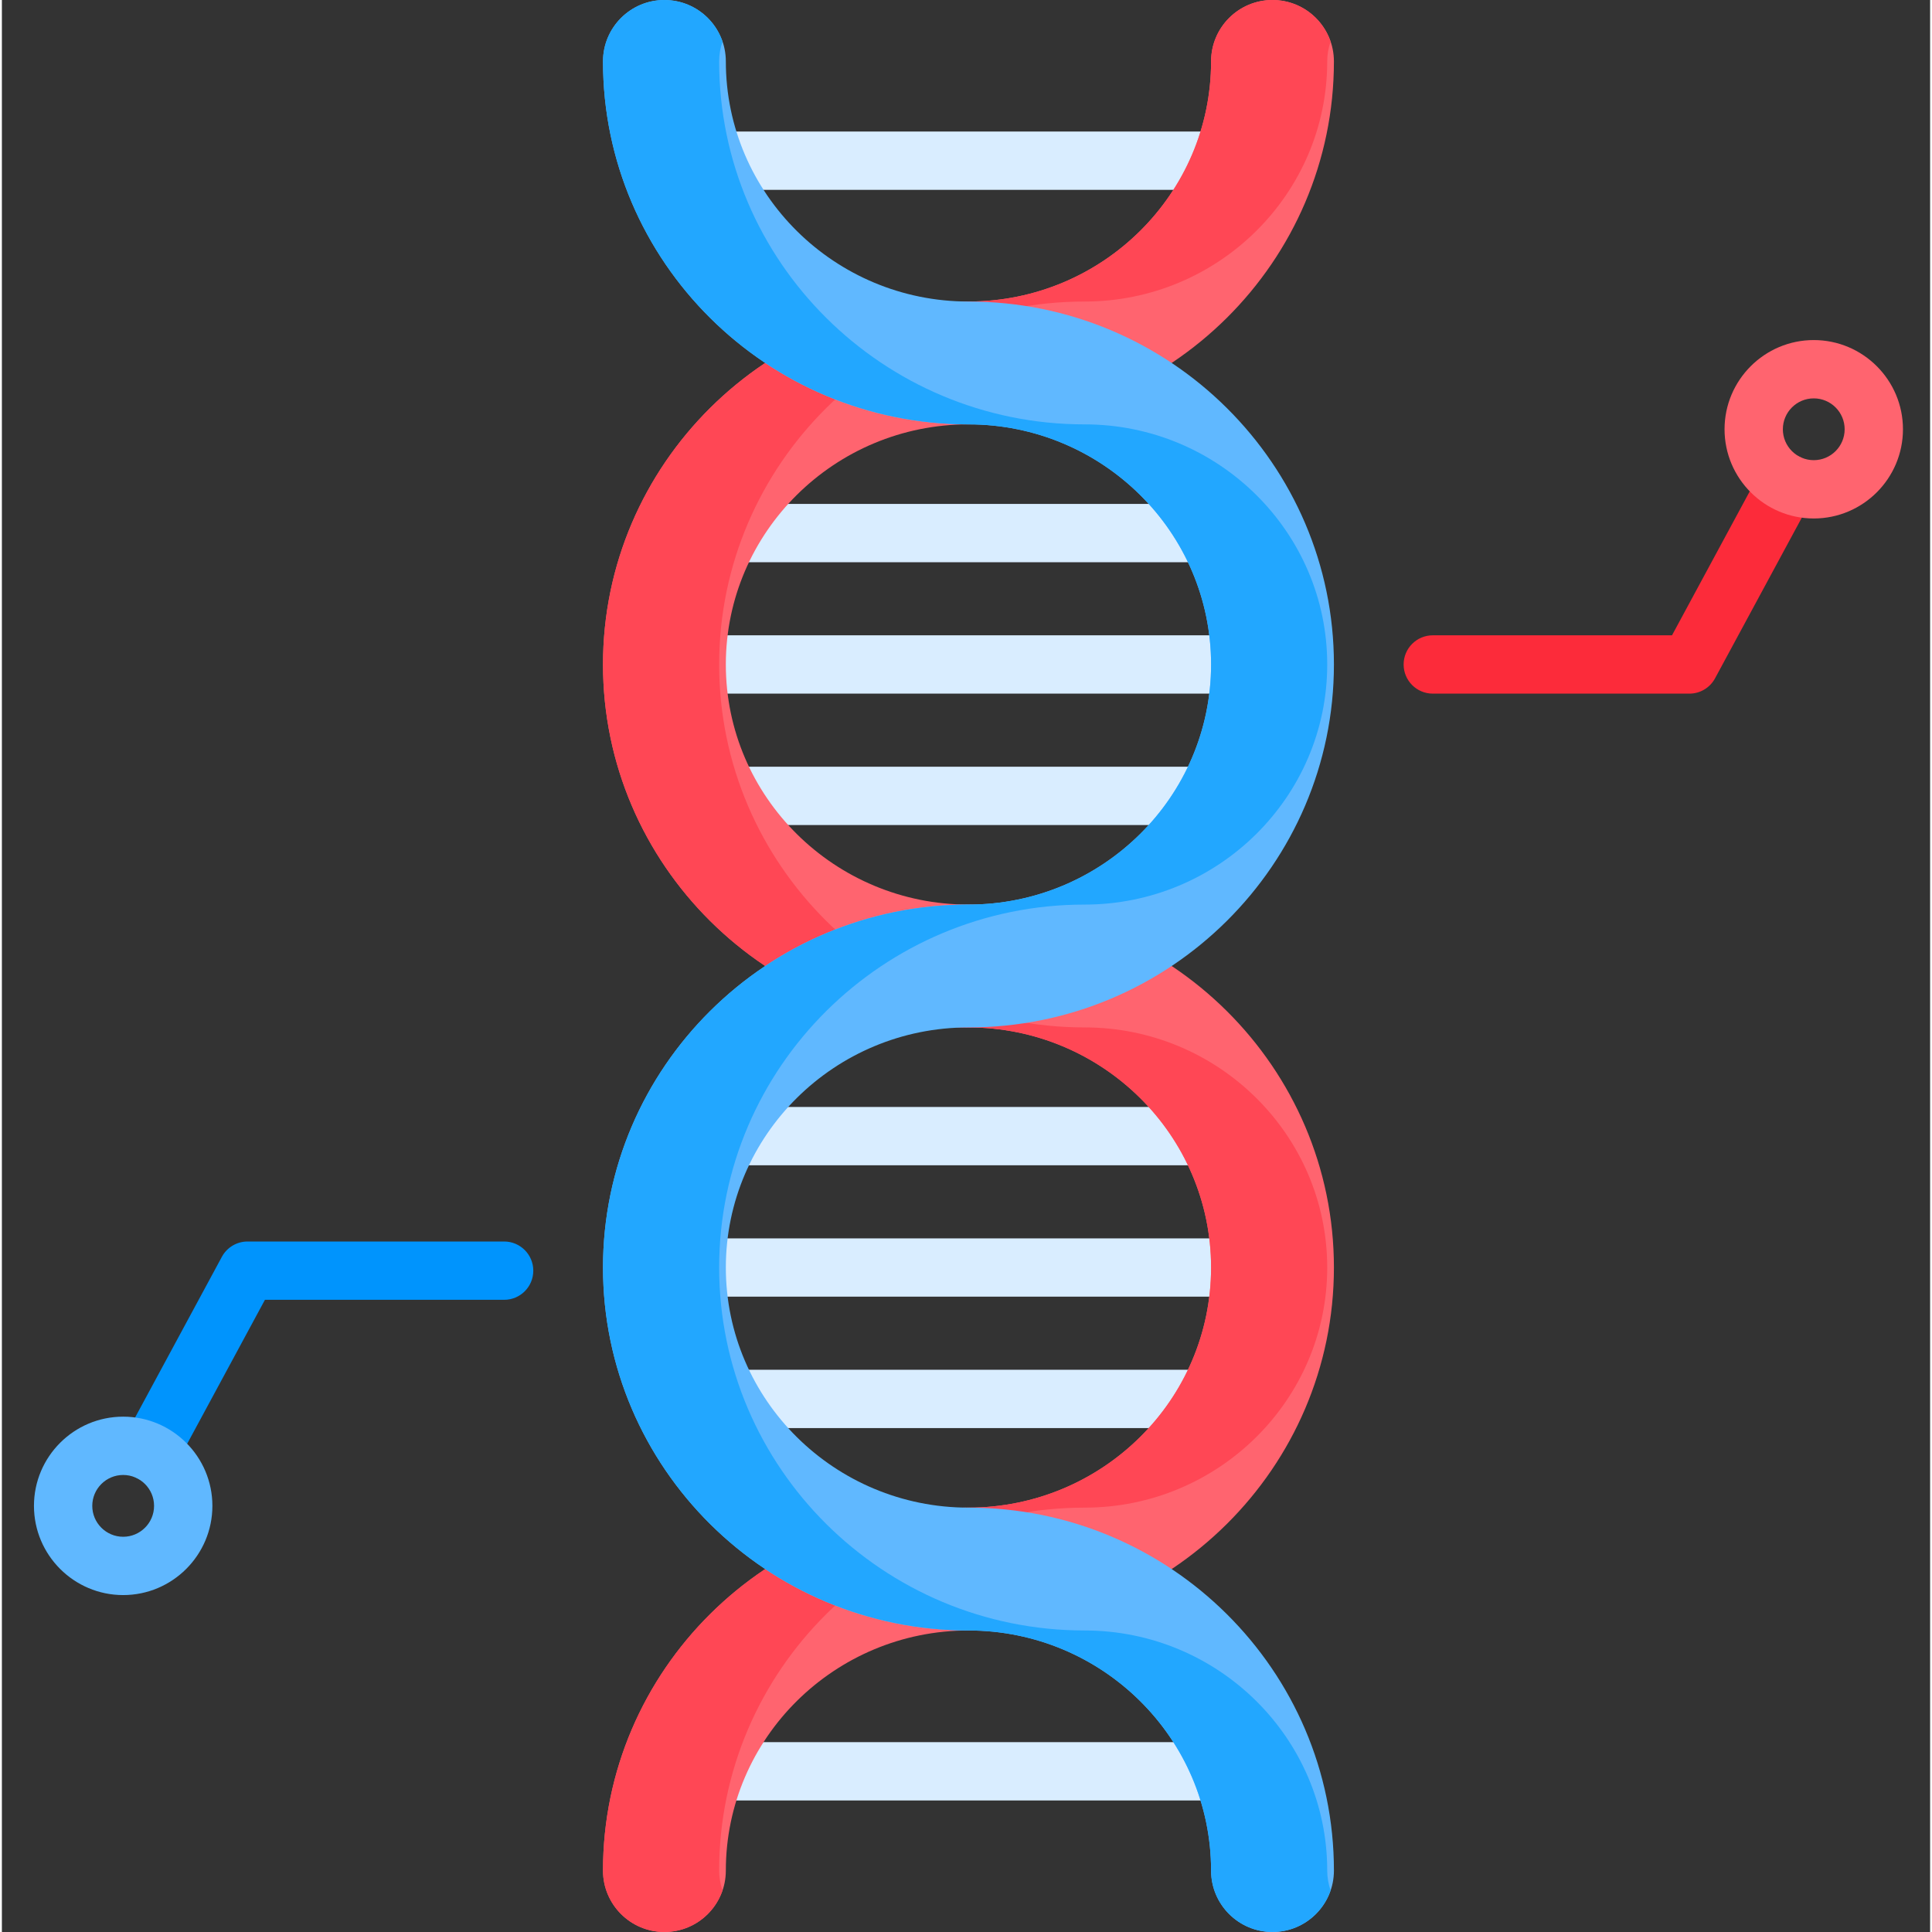 <svg height="512pt" viewBox="-8 0 511 512" width="512pt" xmlns="http://www.w3.org/2000/svg"><rect x="-8" y="0" width="511" height="512" fill="#333333" stroke="none"/><g fill="#d9edff"><path d="m306.406 148.992h-116.688c-4.629 0-8.383-3.457-8.383-7.727 0-4.266 3.754-7.727 8.383-7.727h116.688c4.629 0 8.379 3.461 8.379 7.727 0 4.27-3.75 7.727-8.379 7.727zm0 0"/><path d="m317.809 183.82h-139.492c-4.629 0-8.383-3.461-8.383-7.727 0-4.27 3.754-7.73 8.383-7.73h139.492c4.629 0 8.379 3.461 8.379 7.73 0 4.266-3.75 7.727-8.379 7.727zm0 0"/><path d="m306.406 218.645h-116.688c-4.629 0-8.383-3.457-8.383-7.727 0-4.266 3.754-7.727 8.383-7.727h116.688c4.629 0 8.379 3.461 8.379 7.727 0 4.27-3.75 7.727-8.379 7.727zm0 0"/><path d="m306.406 308.809h-116.688c-4.629 0-8.383-3.457-8.383-7.727s3.754-7.727 8.383-7.727h116.688c4.629 0 8.379 3.457 8.379 7.727s-3.75 7.727-8.379 7.727zm0 0"/><path d="m317.809 50.312h-135.035c-4.629 0-8.383-3.461-8.383-7.727 0-4.27 3.754-7.73 8.383-7.73h135.035c4.629 0 8.379 3.461 8.379 7.73 0 4.266-3.75 7.727-8.379 7.727zm0 0"/><path d="m317.809 477.145h-135.035c-4.629 0-8.383-3.461-8.383-7.73 0-4.266 3.754-7.727 8.383-7.727h135.035c4.629 0 8.379 3.461 8.379 7.727 0 4.27-3.75 7.73-8.379 7.73zm0 0"/><path d="m317.809 343.633h-139.492c-4.629 0-8.383-3.457-8.383-7.727 0-4.266 3.754-7.727 8.383-7.727h139.492c4.629 0 8.379 3.461 8.379 7.727 0 4.27-3.75 7.727-8.379 7.727zm0 0"/><path d="m306.406 378.461h-116.688c-4.629 0-8.383-3.461-8.383-7.727 0-4.27 3.754-7.727 8.383-7.727h116.688c4.629 0 8.379 3.457 8.379 7.727 0 4.266-3.75 7.727-8.379 7.727zm0 0"/></g><path d="m439.203 183.82h-68c-4.266 0-7.727-3.461-7.727-7.727 0-4.27 3.457-7.73 7.727-7.73h63.395l23.754-43.984c2.031-3.758 6.719-5.156 10.473-3.129 3.754 2.027 5.152 6.719 3.125 10.473l-25.945 48.039c-1.348 2.5-3.957 4.059-6.801 4.059zm0 0" fill="#fc2b3a"/><path d="m31.148 392.508c-1.242.004-2.5-.297-3.668-.93-3.754-2.027-5.152-6.715-3.125-10.469l25.945-48.043c1.352-2.496 3.961-4.055 6.801-4.055h68c4.27 0 7.727 3.461 7.727 7.727 0 4.27-3.457 7.727-7.727 7.727h-63.391l-23.758 43.988c-1.398 2.586-4.059 4.055-6.805 4.055zm0 0" fill="#0094fd"/><path d="m248.152 399.539c35.453 0 64.297-28.543 64.297-63.629 0-35.086-28.844-63.633-64.297-63.633-53.402 0-96.852-43.148-96.852-96.184 0-53.039 43.449-96.188 96.852-96.188 35.453 0 64.297-28.543 64.297-63.629 0-8.988 7.289-16.277 16.277-16.277 8.988 0 16.277 7.289 16.277 16.277 0 53.035-43.449 96.184-96.852 96.184-35.453 0-64.297 28.547-64.297 63.633s28.844 63.629 64.297 63.629c53.402 0 96.852 43.148 96.852 96.184 0 53.039-43.449 96.188-96.852 96.188-35.453 0-64.297 28.543-64.297 63.629 0 8.988-7.289 16.277-16.277 16.277s-16.277-7.289-16.277-16.277c0-53.035 43.449-96.184 96.852-96.184zm0 0" fill="#ff646f"/><path d="m182.082 495.723c0-53.035 43.445-96.184 96.852-96.184 35.453 0 64.293-28.543 64.293-63.629 0-35.086-28.84-63.633-64.293-63.633-53.406 0-96.852-43.148-96.852-96.184s43.445-96.184 96.852-96.184c35.453 0 64.293-28.547 64.293-63.633 0-1.844.324-3.613.891-5.266-2.191-6.402-8.246-11.012-15.391-11.012-8.992 0-16.277 7.289-16.277 16.277 0 35.086-28.844 63.629-64.297 63.629-53.402 0-96.852 43.148-96.852 96.188 0 53.035 43.449 96.184 96.852 96.184 35.453 0 64.297 28.543 64.297 63.629s-28.844 63.629-64.297 63.629c-53.402 0-96.852 43.148-96.852 96.188 0 8.988 7.289 16.273 16.277 16.273 7.145 0 13.199-4.605 15.391-11.008-.566-1.652-.887-3.418-.887-5.266zm0 0" fill="#ff4755"/><path d="m248.152 399.539c-35.453 0-64.297-28.543-64.297-63.629 0-35.086 28.844-63.633 64.297-63.633 53.402 0 96.852-43.148 96.852-96.184s-43.449-96.184-96.852-96.184c-35.453 0-64.297-28.547-64.297-63.633 0-8.988-7.289-16.273-16.277-16.273s-16.277 7.285-16.277 16.273c0 53.039 43.449 96.188 96.852 96.188 35.453 0 64.297 28.543 64.297 63.629s-28.844 63.629-64.297 63.629c-53.402 0-96.852 43.148-96.852 96.188 0 53.035 43.449 96.184 96.852 96.184 35.453 0 64.297 28.543 64.297 63.629 0 8.992 7.289 16.277 16.277 16.277 8.988 0 16.277-7.289 16.277-16.277 0-53.035-43.449-96.184-96.852-96.184zm0 0" fill="#60b8ff"/><path d="m343.227 495.723c0-35.086-28.84-63.629-64.297-63.629-53.402 0-96.848-43.148-96.848-96.184 0-53.039 43.445-96.188 96.848-96.188 35.457 0 64.297-28.543 64.297-63.629s-28.84-63.629-64.297-63.629c-53.402 0-96.848-43.148-96.848-96.188 0-1.844.32-3.613.887-5.266-2.191-6.402-8.246-11.012-15.391-11.012-8.988 0-16.277 7.289-16.277 16.277 0 53.035 43.449 96.184 96.852 96.184 35.453 0 64.297 28.543 64.297 63.633 0 35.086-28.844 63.629-64.297 63.629-53.406 0-96.852 43.148-96.852 96.184s43.449 96.184 96.852 96.184c35.453 0 64.297 28.547 64.297 63.633 0 8.988 7.285 16.273 16.277 16.273 7.145 0 13.199-4.605 15.387-11.008-.562-1.652-.887-3.418-.887-5.266zm0 0" fill="#22a7ff"/><path d="m472.164 137.402c-13.035 0-23.641-10.605-23.641-23.641 0-13.035 10.605-23.641 23.641-23.641 13.035 0 23.641 10.605 23.641 23.641 0 13.035-10.605 23.641-23.641 23.641zm0-31.828c-4.516 0-8.188 3.672-8.188 8.188s3.672 8.188 8.188 8.188c4.516 0 8.188-3.672 8.188-8.188s-3.672-8.188-8.188-8.188zm0 0" fill="#ff646f"/><path d="m24.141 422.711c-13.035 0-23.641-10.605-23.641-23.641 0-13.035 10.605-23.641 23.641-23.641 13.039 0 23.645 10.605 23.645 23.641 0 13.035-10.605 23.641-23.645 23.641zm0-31.828c-4.512 0-8.188 3.672-8.188 8.188 0 4.516 3.676 8.188 8.188 8.188 4.516 0 8.188-3.672 8.188-8.188 0-4.516-3.672-8.188-8.188-8.188zm0 0" fill="#60b8ff"/></svg>